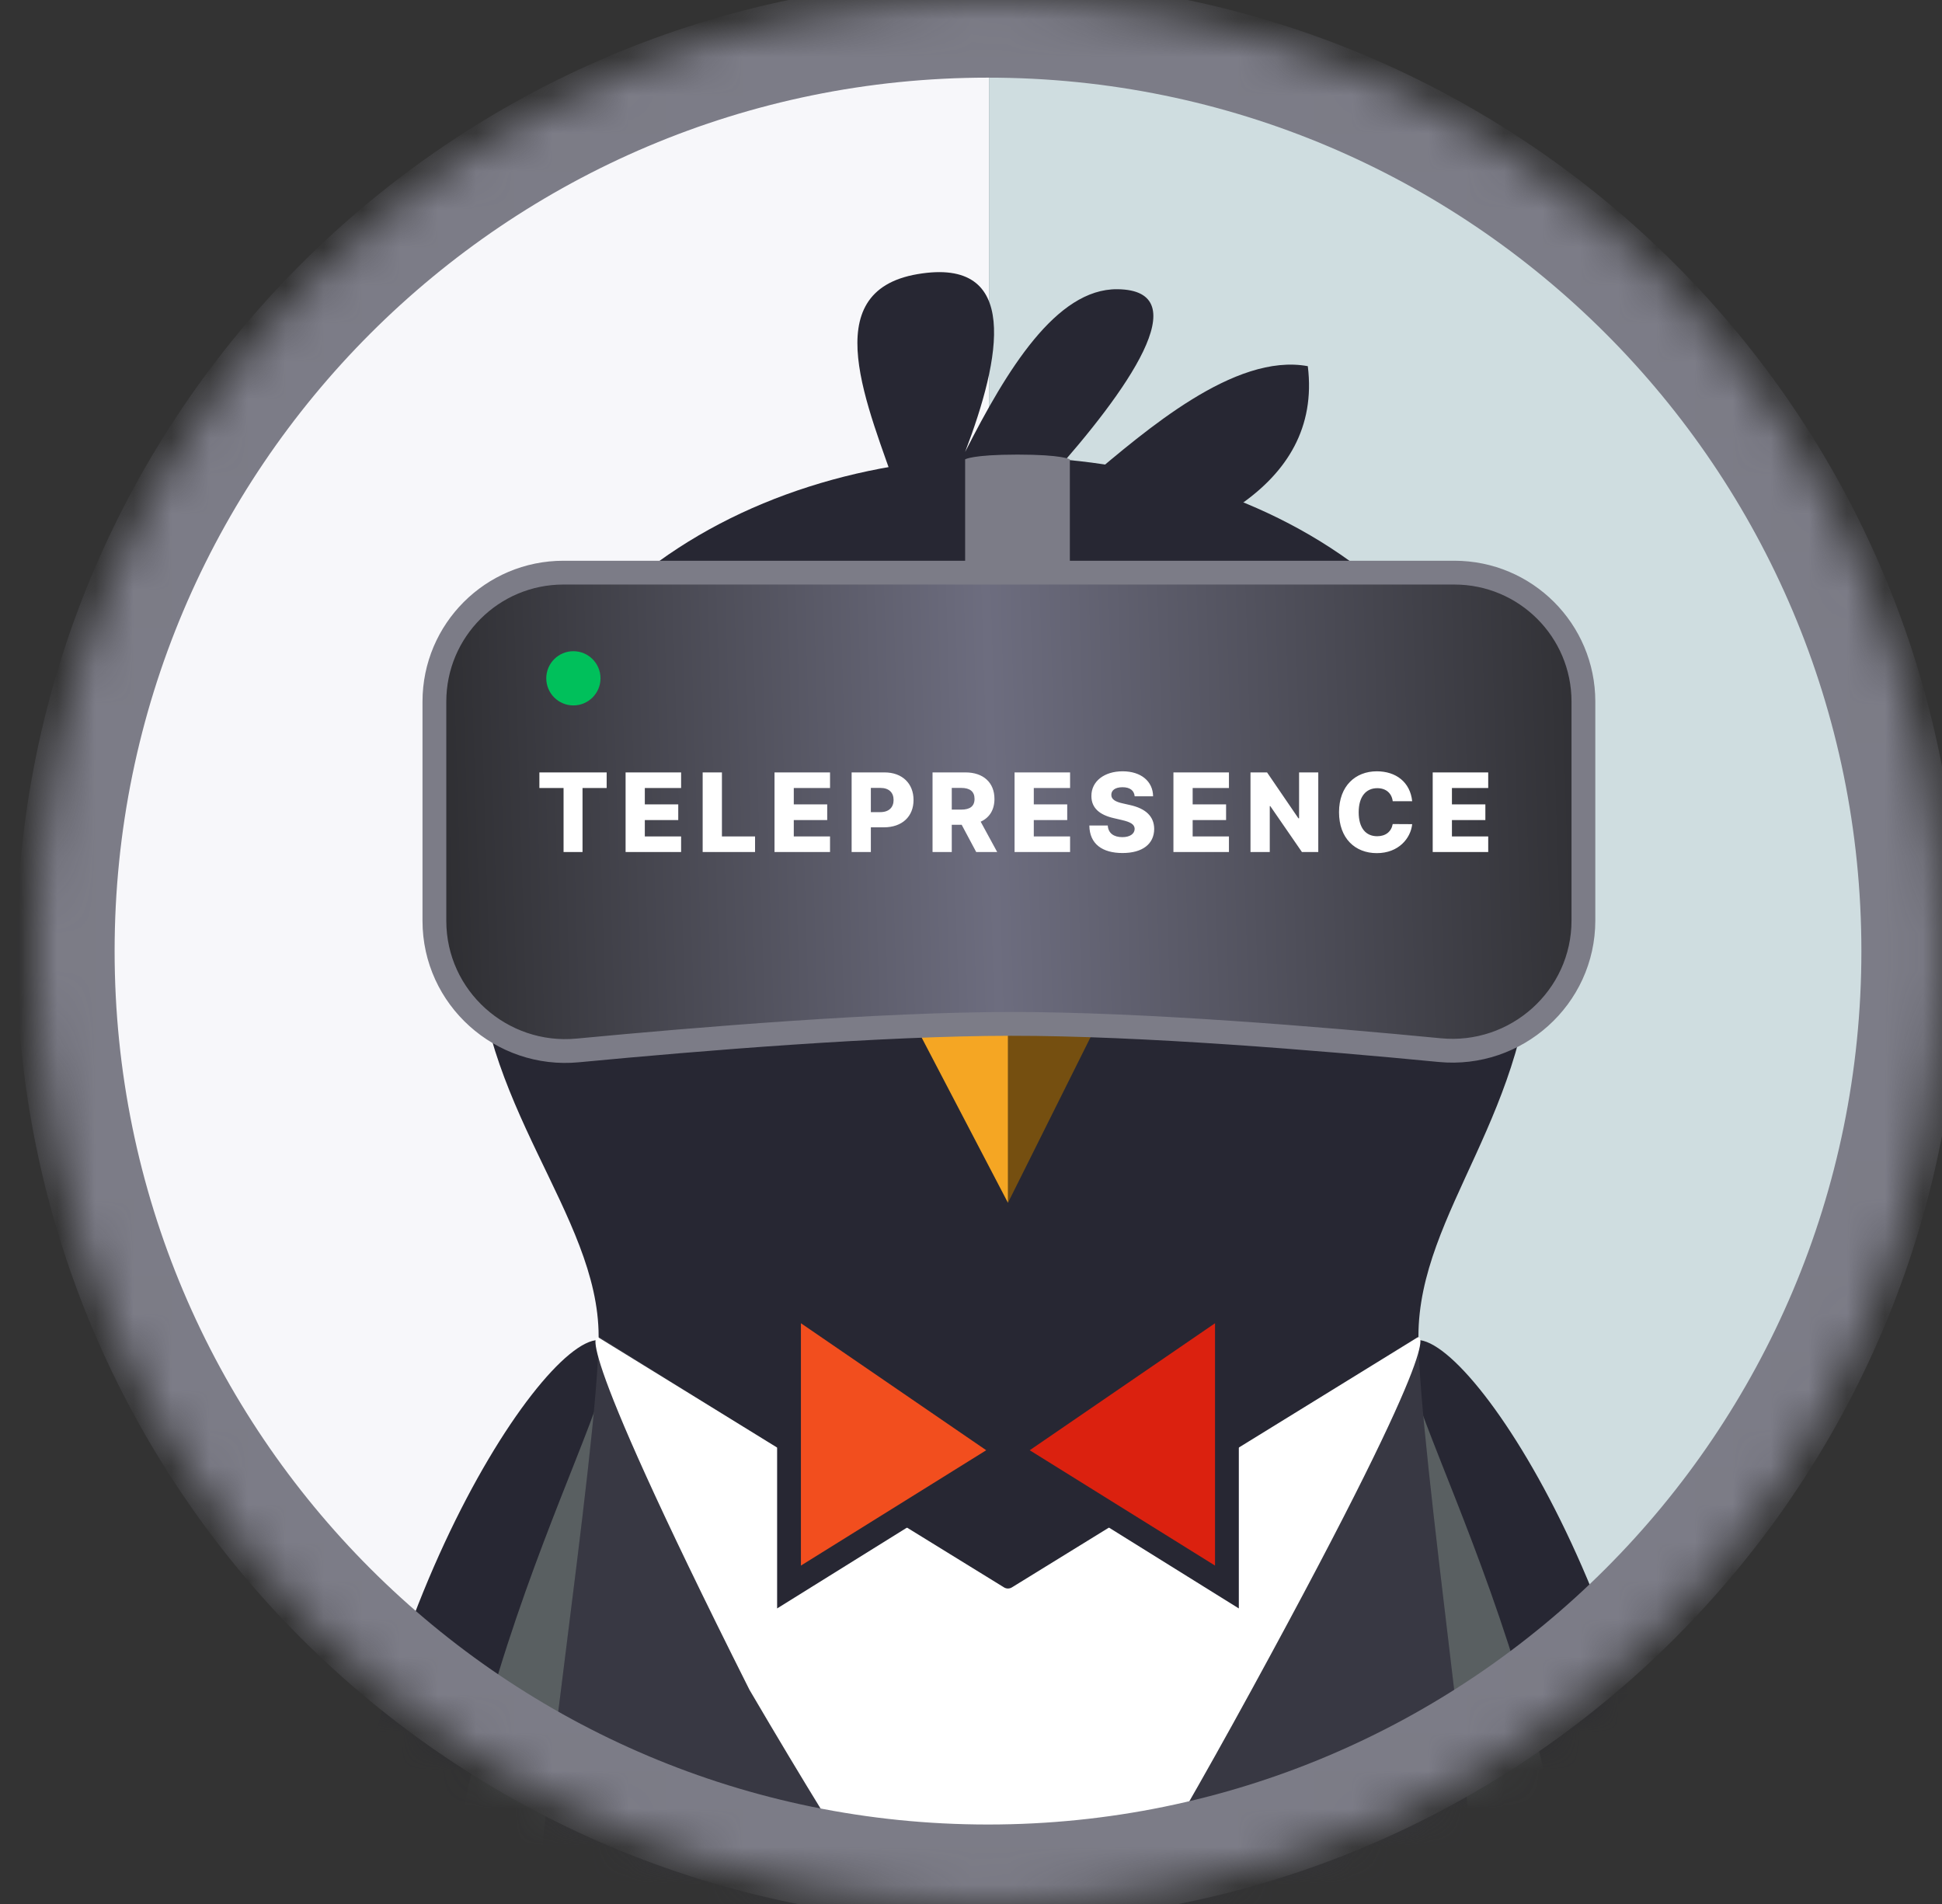 <svg viewBox="0 0 51 50" fill="none" xmlns="http://www.w3.org/2000/svg">
<rect x="0" y="0" width="51" height="50" fill="#333333" stroke="none"/>
<mask id="mask0" maskUnits="userSpaceOnUse" x="0" y="0">
<path d="M25.971 50C39.778 50 50.971 38.807 50.971 25C50.971 11.193 39.778 0 25.971 0C12.163 0 0.971 11.193 0.971 25C0.971 38.807 12.163 50 25.971 50Z" fill="#C4C4C4"/>
</mask>
<g mask="url(#mask0)">
<path fill-rule="evenodd" clip-rule="evenodd" d="M25.971 50C12.591 50 0.971 38.379 0.971 25C0.971 11.621 12.591 0 25.971 0" fill="#F7F7FA"/>
<path fill-rule="evenodd" clip-rule="evenodd" d="M25.971 0C39.35 0 50.971 11.621 50.971 25C50.971 38.379 39.35 50 25.971 50" fill="#CFDDE0"/>
<path d="M14.221 51.5C14.221 61.027 20.096 66.438 18.096 66.438C16.658 66.438 11.408 61.34 11.408 51.813C11.408 42.286 14.471 35.188 16.096 35.188C17.721 35.188 14.221 41.973 14.221 51.5Z" fill="#595F61"/>
<path d="M11.595 53.002C11.595 62.529 19.783 67.314 17.783 67.314C16.346 67.314 8.846 62.529 8.846 53.002C8.846 43.475 14.095 35.189 15.72 35.189C17.346 35.189 11.595 43.475 11.595 53.002Z" fill="#272733"/>
<path d="M38.721 51.5C38.721 61.027 32.846 66.438 34.846 66.438C36.283 66.438 41.533 61.34 41.533 51.813C41.533 42.286 38.471 35.188 36.846 35.188C35.221 35.188 38.721 41.973 38.721 51.5Z" fill="#595F61"/>
<path d="M41.345 53C41.345 62.527 33.158 67.313 35.158 67.313C36.595 67.313 44.095 62.527 44.095 53C44.095 43.473 38.845 35.188 37.22 35.188C35.595 35.188 41.345 43.473 41.345 53Z" fill="#272733"/>
<path d="M40.263 24.489C40.263 29.183 37.25 31.813 37.25 35.096C37.25 38 38.971 49.312 38.971 52.688C38.971 60.562 35.215 65.125 35.215 65.125C35.215 65.125 33.283 68.062 31.908 68.062C30.533 68.062 27.346 65.614 26.475 65.614C25.605 65.614 22.533 68.062 21.221 68.062C19.908 68.062 17.42 65.125 17.42 65.125C17.42 65.125 13.908 60.562 13.908 52.688C13.908 49.312 15.721 38 15.721 35.096C15.721 31.875 12.498 29 12.498 24.489C12.498 16.163 19.348 12 26.38 12C33.413 12 40.263 16.163 40.263 24.489Z" fill="#272733"/>
<path opacity="0.08" d="M37.25 35.096C37.25 38 38.971 49.312 38.971 52.687C38.971 60.562 35.215 65.125 35.215 65.125C35.215 65.125 33.283 68.062 31.908 68.062C30.533 68.062 27.346 65.613 26.475 65.613C25.604 65.613 22.533 68.062 21.221 68.062C19.908 68.062 17.419 65.125 17.419 65.125C17.419 65.125 13.908 60.562 13.908 52.687C13.908 49.312 15.72 38 15.72 35.096L26.475 41.812L37.25 35.096Z" fill="white"/>
<g opacity="0.2">
<path d="M36.533 51.187C36.787 49.875 37.721 49.893 38.033 51.5C38.908 56 36.533 61.125 36.533 61.125C36.533 61.125 33.533 67.25 31.596 67.25C29.658 67.25 32.383 64.249 33.721 60.875C36.252 54.487 36.279 52.5 36.533 51.187Z" fill="#595F61"/>
<path d="M16.491 51.187C16.237 49.875 15.303 49.893 14.991 51.5C14.116 56 16.491 61.125 16.491 61.125C16.491 61.125 19.491 67.25 21.428 67.25C23.366 67.25 20.641 64.249 19.303 60.875C16.772 54.487 16.745 52.5 16.491 51.187Z" fill="#595F61"/>
</g>
<path d="M15.72 35.125L26.367 41.686C26.43 41.725 26.511 41.725 26.574 41.686L37.221 35.125C37.221 35.125 38.268 34.5 32.869 44.375C27.471 54.25 26.471 54.25 26.471 54.25C26.471 54.25 25.471 54.25 19.682 44.375C14.72 34.5 15.72 35.125 15.72 35.125Z" fill="white"/>
<path d="M20.721 34.156L26.471 38.097L20.721 41.676V34.156Z" fill="#F24E1E" stroke="#272733" stroke-width="0.625"/>
<path d="M26.471 38.097L32.221 34.156L32.221 41.676L26.471 38.097Z" fill="#DB210F" stroke="#272733" stroke-width="0.625"/>
<path d="M26.471 31.586L29.096 26.322C29.096 26.322 27.721 25.069 26.471 25.069" fill="#754F10"/>
<path d="M26.471 25.069C25.221 25.069 23.721 26.323 23.721 26.323L26.471 31.587" fill="#F5A623"/>
<path d="M33.486 24.9C31.879 25.805 29.245 24.37 28.15 23.684C27.829 23.484 27.67 23.121 27.884 22.808C29.046 21.111 34.144 17.386 35.142 19.132C36.297 21.152 35.556 23.734 33.486 24.9Z" fill="white"/>
<circle cx="31.442" cy="21.941" r="1.541" fill="#272733"/>
<path d="M19.374 24.882C17.314 23.674 16.609 21.052 17.799 19.027C18.85 17.238 24.184 20.942 25.12 22.863C25.276 23.185 25.09 23.525 24.785 23.712C23.698 24.379 20.991 25.831 19.374 24.882Z" fill="white"/>
<circle cx="21.672" cy="22.009" r="1.541" fill="#272733"/>
<path d="M32.595 13.235C33.791 12.395 34.545 11.232 34.345 9.616C32.415 9.26 30.069 11.327 28.595 12.556C28.324 12.542 27.871 12.516 27.595 12.515C29.594 10.285 31.483 7.618 29.345 7.595C27.735 7.578 26.432 9.73 25.345 11.87C26.285 9.407 26.814 6.736 24.095 7.199C21.401 7.658 22.801 10.677 23.595 13.006L32.595 13.235Z" fill="#272733"/>
<path d="M14.796 15.038C12.925 15.038 11.408 16.554 11.408 18.425V24.182C11.408 26.204 13.165 27.776 15.173 27.585C18.369 27.281 23.134 26.89 26.548 26.888C29.974 26.885 34.655 27.272 37.809 27.577C39.82 27.771 41.583 26.198 41.583 24.172V18.425C41.583 16.554 40.066 15.038 38.195 15.038H14.796Z" fill="url(#paint0_linear)" stroke="#7C7C87" stroke-width="0.625"/>
<path d="M25.346 12.063C25.346 12.063 25.533 11.938 26.721 11.938C27.908 11.938 28.096 12.063 28.096 12.063V14.75H25.346V12.063Z" fill="#7C7C87"/>
<circle cx="15.058" cy="17.813" r="0.712" fill="#00C05B"/>
<path d="M14.165 20.694H14.8V22.375H15.298V20.694H15.932V20.284H14.165V20.694ZM16.429 22.375H17.887V21.965H16.934V21.535H17.812V21.123H16.934V20.694H17.887V20.284H16.429V22.375ZM18.453 22.375H19.829V21.965H18.959V20.284H18.453V22.375ZM20.34 22.375H21.798V21.965H20.846V21.535H21.724V21.123H20.846V20.694H21.798V20.284H20.34V22.375ZM22.365 22.375H22.87V21.726H23.213C23.692 21.726 23.991 21.442 23.991 21.008C23.991 20.578 23.698 20.284 23.228 20.284H22.365V22.375ZM22.87 21.327V20.691H23.119C23.346 20.691 23.467 20.814 23.467 21.008C23.467 21.201 23.346 21.327 23.119 21.327H22.87ZM24.49 22.375H24.995V21.659H25.255L25.637 22.375H26.188L25.754 21.578C25.984 21.474 26.116 21.269 26.116 20.98C26.116 20.55 25.823 20.284 25.354 20.284H24.49V22.375ZM24.995 21.261V20.691H25.244C25.471 20.691 25.593 20.786 25.593 20.98C25.593 21.174 25.471 21.261 25.244 21.261H24.995ZM26.644 22.375H28.102V21.965H27.149V21.535H28.027V21.123H27.149V20.694H28.102V20.284H26.644V22.375ZM29.798 20.911H30.282C30.278 20.52 29.967 20.255 29.481 20.255C29.003 20.255 28.659 20.516 28.662 20.905C28.661 21.222 28.884 21.401 29.245 21.484L29.463 21.535C29.693 21.588 29.796 21.65 29.798 21.767C29.796 21.895 29.677 21.984 29.474 21.984C29.25 21.984 29.103 21.88 29.092 21.679H28.608C28.614 22.168 28.954 22.401 29.48 22.401C30 22.401 30.309 22.166 30.311 21.768C30.309 21.435 30.083 21.23 29.671 21.14L29.491 21.099C29.301 21.058 29.181 20.995 29.185 20.87C29.186 20.756 29.284 20.673 29.48 20.673C29.677 20.673 29.785 20.762 29.798 20.911ZM30.816 22.375H32.274V21.965H31.321V21.535H32.199V21.123H31.321V20.694H32.274V20.284H30.816V22.375ZM34.62 20.284H34.116V21.489H34.098L33.275 20.284H32.84V22.375H33.346V21.168H33.359L34.191 22.375H34.62V20.284ZM37.086 21.041C37.035 20.541 36.662 20.255 36.157 20.255C35.599 20.255 35.165 20.638 35.165 21.329C35.165 22.017 35.589 22.404 36.157 22.404C36.73 22.404 37.048 22.014 37.086 21.643L36.575 21.64C36.539 21.841 36.388 21.96 36.167 21.96C35.869 21.96 35.681 21.745 35.681 21.329C35.681 20.93 35.865 20.698 36.17 20.698C36.4 20.698 36.55 20.832 36.575 21.041H37.086ZM37.625 22.375H39.083V21.965H38.13V21.535H39.008V21.123H38.13V20.694H39.083V20.284H37.625V22.375Z" fill="white"/>
<path d="M25.947 49.202C39.326 49.202 50.172 38.356 50.172 24.976C50.172 11.596 39.326 0.75 25.947 0.75C12.567 0.75 1.721 11.596 1.721 24.976C1.721 38.356 12.567 49.202 25.947 49.202Z" stroke="#7C7C87" stroke-width="2.578" stroke-miterlimit="10"/>
</g>
<defs>
<linearGradient id="paint0_linear" x1="11.72" y1="22.438" x2="42.033" y2="21.5" gradientUnits="userSpaceOnUse">
<stop stop-color="#2F2F33"/>
<stop offset="0.474" stop-color="#6D6D7F"/>
<stop offset="1" stop-color="#2F2F33"/>
</linearGradient>
</defs>
</svg>
